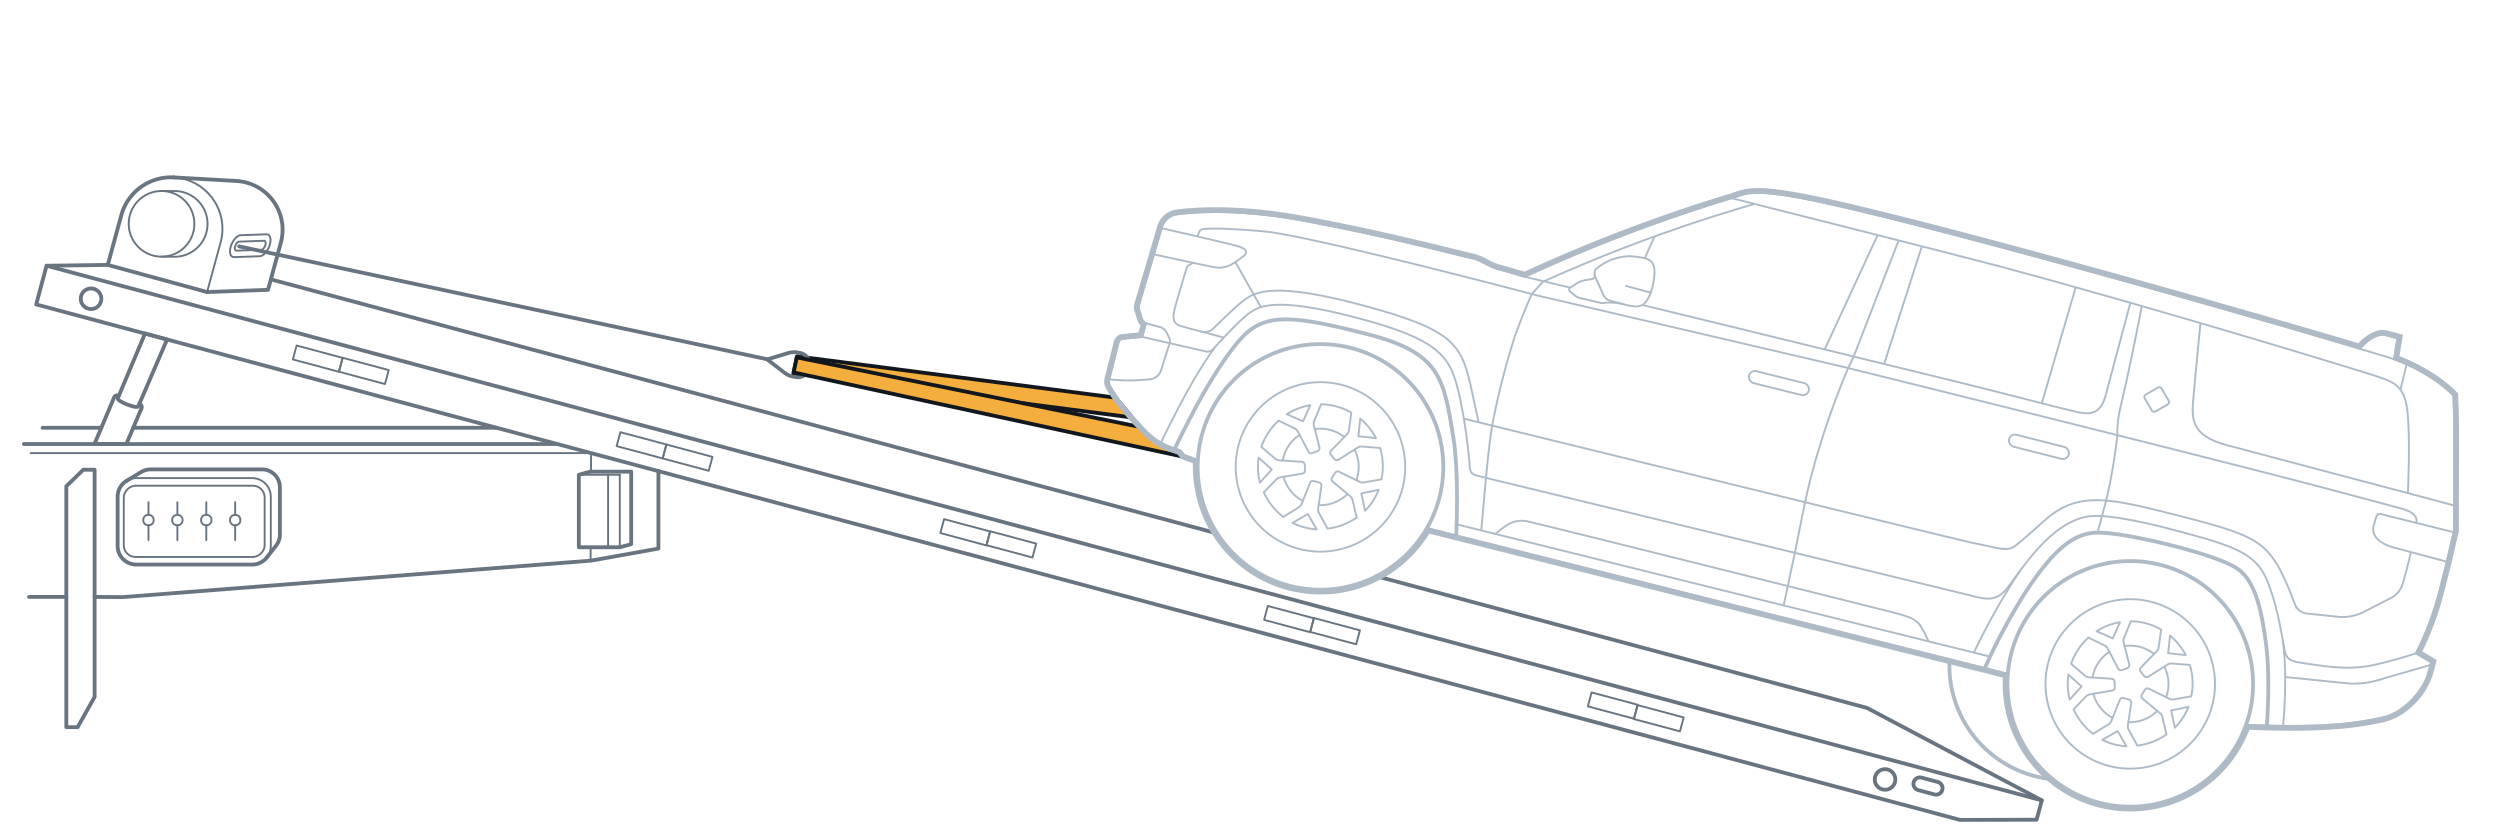 <svg xmlns="http://www.w3.org/2000/svg" width="650" height="215.411" viewBox="0 0 650 215.411"><g id="b6c2c287-7b08-490a-961b-85576dd0a05b" data-name="below"><polygon points="290.058 103.396 294.383 108.55 206.291 97.106 207.226 92.646 290.058 103.396" style="fill:#f4ae3d;stroke:#12171d;stroke-linecap:round;stroke-linejoin:round"/><line x1="62.185" y1="64.064" x2="199.559" y2="93.429" style="fill:none;stroke:#687581;stroke-linecap:round;stroke-linejoin:round"/><path d="M210.507,95.516a3.136,3.136,0,0,1-3.651,2.52l-.622-.114a5.24,5.24,0,0,1-2.264-1.01l-4.479-3.462,5.415-1.65a5.256,5.256,0,0,1,2.476-.142l.622.114a3.137,3.137,0,0,1,2.52,3.651Z" style="fill:none;stroke:#687581;stroke-linecap:round;stroke-linejoin:round"/><path d="M301.284,115.311a32.15,32.15,0,0,0,5.458,2.141l.99,1.311L206.348,96.832l.821-3.912,89.137,18.071A20.535,20.535,0,0,0,301.284,115.311Z" style="fill:#f4ae3d;stroke:#12171d;stroke-linecap:round;stroke-linejoin:round"/><line x1="28.014" y1="68.88" x2="12.105" y2="69.092" style="fill:none;stroke:#687581;stroke-linecap:round;stroke-linejoin:round"/><line x1="316.507" y1="138.708" x2="70.423" y2="72.638" style="fill:none;stroke:#687581;stroke-linecap:round;stroke-linejoin:round"/><polyline points="530.868 208.094 485.401 184.054 357.872 149.814" style="fill:none;stroke:#687581;stroke-linecap:round;stroke-linejoin:round"/><polygon points="509.607 213.179 9.41 79.151 12.105 69.092 530.868 208.094 529.52 213.123 509.607 213.179" style="fill:none;stroke:#687581;stroke-linecap:round;stroke-linejoin:round"/><circle cx="23.668" cy="77.676" r="2.678" style="fill:none;stroke:#687581;stroke-linecap:round;stroke-linejoin:round"/><circle cx="490.108" cy="202.658" r="2.678" style="fill:none;stroke:#687581;stroke-linecap:round;stroke-linejoin:round"/><path d="M505,205.368a1.676,1.676,0,0,1-2.053,1.186l-4.2-1.126a1.676,1.676,0,1,1,.868-3.238l4.2,1.125A1.676,1.676,0,0,1,505,205.368Z" style="fill:none;stroke:#687581;stroke-linecap:round;stroke-linejoin:round"/><rect x="425.087" y="184.778" width="12.392" height="3.748" transform="matrix(0.966, 0.259, -0.259, 0.966, 63.005, -105.264)" style="fill:none;stroke:#687581;stroke-linecap:round;stroke-linejoin:round;stroke-width:0.5px"/><rect x="413.117" y="181.571" width="12.392" height="3.748" transform="translate(61.767 -102.275) rotate(15)" style="fill:none;stroke:#687581;stroke-linecap:round;stroke-linejoin:round;stroke-width:0.5px"/><rect x="340.915" y="162.224" width="12.392" height="3.748" transform="translate(54.299 -84.247) rotate(15)" style="fill:none;stroke:#687581;stroke-linecap:round;stroke-linejoin:round;stroke-width:0.5px"/><rect x="328.945" y="159.017" width="12.392" height="3.748" transform="matrix(0.966, 0.259, -0.259, 0.966, 53.061, -81.259)" style="fill:none;stroke:#687581;stroke-linecap:round;stroke-linejoin:round;stroke-width:0.5px"/><rect x="256.742" y="139.67" width="12.392" height="3.748" transform="translate(45.594 -63.23) rotate(15)" style="fill:none;stroke:#687581;stroke-linecap:round;stroke-linejoin:round;stroke-width:0.5px"/><rect x="244.773" y="136.463" width="12.392" height="3.748" transform="matrix(0.966, 0.259, -0.259, 0.966, 44.356, -60.242)" style="fill:none;stroke:#687581;stroke-linecap:round;stroke-linejoin:round;stroke-width:0.5px"/><rect x="172.57" y="117.117" width="12.392" height="3.748" transform="translate(36.888 -42.214) rotate(15)" style="fill:none;stroke:#687581;stroke-linecap:round;stroke-linejoin:round;stroke-width:0.5px"/><rect x="160.601" y="113.909" width="12.392" height="3.748" transform="translate(35.65 -39.225) rotate(15)" style="fill:none;stroke:#687581;stroke-linecap:round;stroke-linejoin:round;stroke-width:0.5px"/><rect x="88.398" y="94.563" width="12.392" height="3.748" transform="translate(28.183 -21.197) rotate(15)" style="fill:none;stroke:#687581;stroke-linecap:round;stroke-linejoin:round;stroke-width:0.5px"/><rect x="76.429" y="91.356" width="12.392" height="3.748" transform="matrix(0.966, 0.259, -0.259, 0.966, 26.945, -18.208)" style="fill:none;stroke:#687581;stroke-linecap:round;stroke-linejoin:round;stroke-width:0.5px"/><polygon points="17.241 126.42 17.241 189.063 20.185 189.063 24.599 181.198 24.599 122.129 21.656 122.129 17.241 126.42" style="fill:none;stroke:#687581;stroke-linecap:round;stroke-linejoin:round"/><polyline points="24.599 155.193 31.904 155.248 153.67 145.761 171.187 142.629 171.187 122.445" style="fill:none;stroke:#687581;stroke-linecap:round;stroke-linejoin:round"/><line x1="7.544" y1="155.193" x2="17.241" y2="155.193" style="fill:none;stroke:#687581;stroke-linecap:round;stroke-linejoin:round"/><polygon points="150.495 123.446 150.495 142.286 161.151 142.286 164.111 141.475 164.111 122.634 153.454 122.634 150.495 123.446" style="fill:none;stroke:#687581;stroke-linecap:round;stroke-linejoin:round"/><line x1="158.107" y1="123.446" x2="158.107" y2="142.286" style="fill:none;stroke:#687581;stroke-linecap:round;stroke-linejoin:round;stroke-width:0.5px"/><line x1="161.151" y1="123.446" x2="161.151" y2="142.286" style="fill:none;stroke:#687581;stroke-linecap:round;stroke-linejoin:round;stroke-width:0.5px"/><path d="M32.928,125.005a4.841,4.841,0,0,0-2.343,4.149v12.79a4.842,4.842,0,0,0,4.842,4.842H65.565a4.834,4.834,0,0,0,3.812-1.856" style="fill:none;stroke:#687581;stroke-linecap:round;stroke-linejoin:round"/><path d="M69.377,144.93a4.821,4.821,0,0,0,1.03-2.986v-12.79a4.842,4.842,0,0,0-4.842-4.842H35.427a4.825,4.825,0,0,0-2.5.693" style="fill:none;stroke:#687581;stroke-miterlimit:10;stroke-width:0.5px"/><rect x="41.23" y="117.235" width="18.532" height="36.629" rx="3.037" transform="translate(186.045 85.053) rotate(90)" style="fill:none;stroke:#687581;stroke-miterlimit:10;stroke-width:0.5px"/><line x1="61.149" y1="136.578" x2="61.149" y2="140.435" style="fill:none;stroke:#687581;stroke-linecap:round;stroke-linejoin:round;stroke-width:0.5px"/><line x1="61.149" y1="130.58" x2="61.149" y2="133.866" style="fill:none;stroke:#687581;stroke-linecap:round;stroke-linejoin:round;stroke-width:0.5px"/><circle cx="61.149" cy="135.222" r="1.356" style="fill:none;stroke:#687581;stroke-linecap:round;stroke-linejoin:round;stroke-width:0.5px"/><line x1="53.633" y1="136.578" x2="53.633" y2="140.435" style="fill:none;stroke:#687581;stroke-linecap:round;stroke-linejoin:round;stroke-width:0.5px"/><line x1="53.633" y1="130.58" x2="53.633" y2="133.866" style="fill:none;stroke:#687581;stroke-linecap:round;stroke-linejoin:round;stroke-width:0.5px"/><circle cx="53.633" cy="135.222" r="1.356" style="fill:none;stroke:#687581;stroke-linecap:round;stroke-linejoin:round;stroke-width:0.5px"/><line x1="46.118" y1="136.578" x2="46.118" y2="140.435" style="fill:none;stroke:#687581;stroke-linecap:round;stroke-linejoin:round;stroke-width:0.5px"/><line x1="46.118" y1="130.58" x2="46.118" y2="133.866" style="fill:none;stroke:#687581;stroke-linecap:round;stroke-linejoin:round;stroke-width:0.5px"/><circle cx="46.118" cy="135.222" r="1.356" style="fill:none;stroke:#687581;stroke-linecap:round;stroke-linejoin:round;stroke-width:0.5px"/><line x1="38.603" y1="136.578" x2="38.603" y2="140.435" style="fill:none;stroke:#687581;stroke-linecap:round;stroke-linejoin:round;stroke-width:0.5px"/><line x1="38.603" y1="130.58" x2="38.603" y2="133.866" style="fill:none;stroke:#687581;stroke-linecap:round;stroke-linejoin:round;stroke-width:0.5px"/><circle cx="38.603" cy="135.222" r="1.356" style="fill:none;stroke:#687581;stroke-linecap:round;stroke-linejoin:round;stroke-width:0.5px"/><path d="M69.377,144.93l2.4-3.063h0A4.634,4.634,0,0,0,72.771,139V126.7a4.656,4.656,0,0,0-4.656-4.656H39.136a4.635,4.635,0,0,0-2.4.667h0l-3.806,2.3" style="fill:none;stroke:#687581;stroke-linecap:round;stroke-linejoin:round"/><line x1="153.67" y1="117.806" x2="7.986" y2="117.806" style="fill:none;stroke:#687581;stroke-linecap:round;stroke-linejoin:round;stroke-width:0.5px"/><line x1="153.67" y1="122.634" x2="153.67" y2="117.806" style="fill:none;stroke:#687581;stroke-linecap:round;stroke-linejoin:round;stroke-width:0.5px"/><line x1="129.1" y1="111.222" x2="34.643" y2="111.222" style="fill:none;stroke:#687581;stroke-linecap:round;stroke-linejoin:round"/><path d="M45.2,46.125A13.4,13.4,0,0,1,57.364,63.016L53.839,75.929" style="fill:none;stroke:#687581;stroke-linecap:round;stroke-linejoin:round;stroke-width:0.5px"/><path d="M53.839,75.929,28.014,68.88l3.524-12.912A13.4,13.4,0,0,1,45.2,46.125" style="fill:none;stroke:#687581;stroke-linecap:round;stroke-linejoin:round"/><path d="M70.131,63.711c-.482,1.575-1.636,2.877-2.578,2.91l-6.716.233c-.942.033-1.314-1.216-.832-2.791s1.636-2.877,2.578-2.909L69.3,60.92C70.24,60.888,70.613,62.137,70.131,63.711Z" style="fill:none;stroke:#687581;stroke-linecap:round;stroke-linejoin:round;stroke-width:0.5px"/><path d="M68.993,63.751c-.2.65-.675,1.187-1.064,1.2l-6.443.224c-.389.013-.542-.5-.344-1.152s.676-1.188,1.065-1.2L68.65,62.6C69.038,62.586,69.192,63.1,68.993,63.751Z" style="fill:none;stroke:#687581;stroke-linecap:round;stroke-linejoin:round;stroke-width:0.5px"/><path d="M45.2,46.129l16.133.917.147.014a12.242,12.242,0,0,1,2.633.425,12.7,12.7,0,0,1,8.911,15.6L69.685,75.349l-15.841.585" style="fill:none;stroke:#687581;stroke-linecap:round;stroke-linejoin:round"/><circle cx="42.004" cy="58.195" r="8.536" style="fill:none;stroke:#687581;stroke-linecap:round;stroke-linejoin:round;stroke-width:0.5px"/><path d="M42.063,49.657l3.487.021a8.538,8.538,0,0,1-.118,17.075l-3.486-.021" style="fill:none;stroke:#687581;stroke-linecap:round;stroke-linejoin:round;stroke-width:0.5px"/><line x1="150.495" y1="123.446" x2="161.151" y2="123.446" style="fill:none;stroke:#687581;stroke-linecap:round;stroke-linejoin:round;stroke-width:0.5px"/><line x1="153.561" y1="142.286" x2="153.561" y2="145.761" style="fill:none;stroke:#687581;stroke-linecap:round;stroke-linejoin:round;stroke-width:0.5px"/><path d="M36.274,104.9c.46.389.7.773.575,1.094l-3.991,9.451h-8.3L29.725,103.2c.129-.33.587-.445,1.214-.409" style="fill:none;stroke:#687581;stroke-linecap:round;stroke-linejoin:round"/><line x1="6.217" y1="115.448" x2="144.511" y2="115.448" style="fill:none;stroke:#687581;stroke-linecap:round;stroke-linejoin:round"/><line x1="26.338" y1="111.222" x2="11.082" y2="111.222" style="fill:none;stroke:#687581;stroke-linecap:round;stroke-linejoin:round"/><path d="M43.439,88.269,37.7,86.73,30.62,103.551c-.3.77,5.031,2.865,5.334,2.095Z" style="fill:none;stroke:#687581;stroke-linecap:round;stroke-linejoin:round"/></g><g id="a3484518-9be6-40b9-8f68-5b039cbe3b5d" data-name="illustration"><line x1="489.885" y1="94.593" x2="499.672" y2="64.053" style="fill:none;stroke:#aebbc7;stroke-miterlimit:10;stroke-width:0.5px"/><line x1="474.462" y1="90.748" x2="488.186" y2="61.125" style="fill:none;stroke:#aebbc7;stroke-miterlimit:10;stroke-width:0.5px"/><path d="M493.646,62.515l-11.687,30.2L480.428,95.9a213.772,213.772,0,0,0-8.721,24.965c-2.569,9.588-2.556,10.734-5.086,23.039l-2.879,13.516" style="fill:none;stroke:#aebbc7;stroke-miterlimit:10;stroke-width:0.5px"/><line x1="530.867" y1="104.849" x2="539.688" y2="74.695" style="fill:none;stroke:#aebbc7;stroke-miterlimit:10;stroke-width:0.5px"/><path d="M388.824,138.836l.128-.118a23.62,23.62,0,0,1,2.689-2.069,7.07,7.07,0,0,1,6.043-.963c5.308,1.183,90.04,22.419,93.781,23.365,4.579,1.158,6.683,1.79,7.987,3.862a26.729,26.729,0,0,1,1.947,3.844" style="fill:none;stroke:#aebbc7;stroke-miterlimit:10;stroke-width:0.5px"/><line x1="624.109" y1="101.328" x2="625.705" y2="94.725" style="fill:none;stroke:#aebbc7;stroke-miterlimit:10;stroke-width:0.5px"/><path d="M380.638,108.869c64.584,15.842,130.712,32.012,132.612,32.362,6.2,1.146,8.451,2.4,10.785.618,2.207-1.682,4.421-3.775,7.664-6.625,8.342-7.331,15.937-5.9,32.584-1.7,19.643,4.953,23.87,6.552,28.11,13.833a60.745,60.745,0,0,1,3.709,8.329q.326.793.655,1.585a3.687,3.687,0,0,0,3.017,2.246l8.488.888a12.417,12.417,0,0,0,5.873-1.089l7.486-3.812a6.071,6.071,0,0,0,3.077-3.723h0c1.609-5.564,2.157-8.378,2.157-8.378" style="fill:none;stroke:#aebbc7;stroke-miterlimit:10;stroke-width:0.5px"/><path d="M631.9,172.885l-14.381,4.16a22.432,22.432,0,0,1-7.1.64l-16.277-1.658" style="fill:none;stroke:#aebbc7;stroke-miterlimit:10;stroke-width:0.5px"/><rect x="558.21" y="101.34" width="5.068" height="5.068" rx="0.653" transform="translate(23.188 294.288) rotate(-30)" style="fill:none;stroke:#aebbc7;stroke-miterlimit:10;stroke-width:0.5px"/><path d="M310.2,68.339l-1.085.611a1.2,1.2,0,0,0-.552.665c-.533,1.583-2.356,7.834-2.84,9.554-.975,3.469-1.023,4.973,1.612,5.7,2.944.814,3.978,1.066,4.718,1.265a3.28,3.28,0,0,0,3.552-.856c1.189-1.162,5.614-5.559,7.818-7.2,2.768-2.065,7.416-4.969,30.719,1.275s25.6,9.9,28.136,20.487l2.186,10.09" style="fill:none;stroke:#aebbc7;stroke-miterlimit:10;stroke-width:0.5px"/><path d="M311.284,61.463l.543-1.211a1.134,1.134,0,0,1,.847-.654c3.328-.556,15.98.494,17.906.789C347.23,62.932,399.574,76.8,399.574,76.8l.072.019,80.368,18.75s99.078,24.529,128.14,32.316l15.514,4.157c2.519.675,4.9,1.515,4.606,3.747" style="fill:none;stroke:#aebbc7;stroke-miterlimit:10;stroke-width:0.5px"/><path d="M301.833,115.071c6.733-13.791,10.484-19.813,13.887-24.579" style="fill:none;stroke:#aebbc7;stroke-miterlimit:10;stroke-width:0.5px"/><path d="M593.491,166.325c1.329,8.965.272,20.494.129,22.409" style="fill:none;stroke:#aebbc7;stroke-miterlimit:10;stroke-width:0.5px"/><path d="M513.208,169.686a175.065,175.065,0,0,1,11.986-21.26" style="fill:none;stroke:#aebbc7;stroke-miterlimit:10;stroke-width:0.5px"/><path d="M430.2,61.483c-.373.807-1.249,2.584-2.553,5.669" style="fill:none;stroke:#aebbc7;stroke-miterlimit:10;stroke-width:0.5px"/><path d="M302.025,59.334c10.678,2.449,10.678,2.449,18.027,4.211,3.792.815,4.891,1.833,3.138,3.13-1.953,1.445-4.029,3.5-7.689,2.76-2.894-.587-7.653-1.567-15.239-3.24" style="fill:none;stroke:#aebbc7;stroke-miterlimit:10;stroke-width:0.5px"/><path d="M572.119,84.009s-1.428,14.537-1.85,19.585-.8,9.6,8.6,12.12,47.187,12.5,47.187,12.5" style="fill:none;stroke:#aebbc7;stroke-miterlimit:10;stroke-width:0.5px"/><path d="M427,79.305l1.3.3s68.207,16.63,80.636,19.7c12.1,2.987,26.807,6.843,31.112,7.827s6.329-.25,7.45-4.434,6.4-23.976,6.4-23.976" style="fill:none;stroke:#aebbc7;stroke-miterlimit:10;stroke-width:0.5px"/><path d="M450.226,51.526s59.719,15.065,68.685,17.468C564.867,81.308,616.605,97.4,616.605,97.4c5.054,1.708,8.44,2.274,9.278,9.11.868,7.077.172,21.7.172,21.7l12.006,3.217" style="fill:none;stroke:#aebbc7;stroke-miterlimit:10;stroke-width:0.5px"/><path d="M589.383,188.662s.979-12.149-.223-21.271c-1.153-8.749-2.8-16.593-7.673-19.687s-18.107-6.2-18.107-6.2-14.16-3.588-19.421-2.936-10.295,4.574-17.561,15.777a153.971,153.971,0,0,0-10.343,19.36" style="fill:none;stroke:#aebbc7;stroke-miterlimit:10"/><line x1="522.037" y1="175.209" x2="371.015" y2="137.317" style="fill:none;stroke:#aebbc7;stroke-miterlimit:10;stroke-width:0.5px"/><path d="M545.6,208.662a31.934,31.934,0,1,1,39.111-22.58A31.969,31.969,0,0,1,545.6,208.662Z" style="fill:none;stroke:#aebbc7;stroke-miterlimit:10"/><path d="M548.164,199.1a22.031,22.031,0,1,1,26.983-15.578A22.056,22.056,0,0,1,548.164,199.1Z" style="fill:none;stroke:#aebbc7;stroke-miterlimit:10;stroke-width:0.5px"/><path d="M544.209,190.811a16.709,16.709,0,0,1-5.077-6.388l3.235-3.351a1.736,1.736,0,0,1,.974-.526l5.852-1.009a.821.821,0,0,0,.671-.827l-.042-.743-.032-.72a.828.828,0,0,0-.612-.741l-.041-.011-.093-.013-5.941-.4a1.682,1.682,0,0,1-.343-.055,1.737,1.737,0,0,1-.67-.353l-3.6-3.081a16.513,16.513,0,0,1,4.5-6.81l4.191,2.046a1.725,1.725,0,0,1,.785.75l2.784,5.268a.8.8,0,0,0,1,.372l1.353-.51a.821.821,0,0,0,.494-.96l-1.453-5.763a1.72,1.72,0,0,1,.081-1.1l1.808-4.36a16.517,16.517,0,0,1,7.862,2.166l-.638,4.612a1.774,1.774,0,0,1-.48.994l-4.143,4.266a.814.814,0,0,0-.054,1.072l.913,1.121a.813.813,0,0,0,1.049.19l5.048-3.178a1.737,1.737,0,0,1,1.067-.258l4.7.368a16.539,16.539,0,0,1,.375,8.162l-4.591.8a1.727,1.727,0,0,1-.765-.026,1.7,1.7,0,0,1-.32-.122l-5.384-2.645-.1-.03a.807.807,0,0,0-.9.35l-.39.593-.391.611a.8.8,0,0,0,.157,1.062l4.569,3.805a1.8,1.8,0,0,1,.577.941l1.1,4.581a16.787,16.787,0,0,1-7.6,2.889l-2.234-4.127a1.734,1.734,0,0,1-.2-1.075l.846-5.888a.808.808,0,0,0-.593-.9l-1.4-.374a.809.809,0,0,0-.963.483l-2.21,5.522a1.7,1.7,0,0,1-.7.828Z" style="fill:none;stroke:#aebbc7;stroke-linecap:round;stroke-linejoin:round;stroke-width:0.5px"/><path d="M552.884,194.047a16.51,16.51,0,0,1-6.282-1.683l3.98-2.3Z" style="fill:none;stroke:#aebbc7;stroke-linecap:round;stroke-linejoin:round;stroke-width:0.5px"/><path d="M569,183.766a16.482,16.482,0,0,1-3.542,5.454l-.96-4.5Z" style="fill:none;stroke:#aebbc7;stroke-linecap:round;stroke-linejoin:round;stroke-width:0.5px"/><path d="M564.2,165.262a16.5,16.5,0,0,1,4.093,5.054l-4.574-.476Z" style="fill:none;stroke:#aebbc7;stroke-linecap:round;stroke-linejoin:round;stroke-width:0.5px"/><path d="M545.12,164.107a16.512,16.512,0,0,1,6.072-2.33l-1.867,4.2Z" style="fill:none;stroke:#aebbc7;stroke-linecap:round;stroke-linejoin:round;stroke-width:0.5px"/><path d="M538.126,181.9a16.487,16.487,0,0,1-.341-6.494l3.421,3.074Z" style="fill:none;stroke:#aebbc7;stroke-linecap:round;stroke-linejoin:round;stroke-width:0.5px"/><path d="M544.065,176.15a9.916,9.916,0,0,1,4.377-6.659" style="fill:none;stroke:#aebbc7;stroke-linecap:round;stroke-linejoin:round;stroke-width:0.5px"/><path d="M549.3,186.646a9.976,9.976,0,0,1-5.033-6.26" style="fill:none;stroke:#aebbc7;stroke-linecap:round;stroke-linejoin:round;stroke-width:0.5px"/><path d="M560.9,184.848a10.091,10.091,0,0,1-7.5,2.9" style="fill:none;stroke:#aebbc7;stroke-linecap:round;stroke-linejoin:round;stroke-width:0.5px"/><path d="M562.725,173.317a9.907,9.907,0,0,1,.462,7.955" style="fill:none;stroke:#aebbc7;stroke-linecap:round;stroke-linejoin:round;stroke-width:0.5px"/><path d="M552.4,167.985a9.96,9.96,0,0,1,7.664,2.055" style="fill:none;stroke:#aebbc7;stroke-linecap:round;stroke-linejoin:round;stroke-width:0.5px"/><path d="M456.178,53.029a414.675,414.675,0,0,0-55.012,20.227" style="fill:none;stroke:#aebbc7;stroke-miterlimit:10;stroke-width:0.5px"/><path d="M637.964,138.369l-18.612-4.623a1.166,1.166,0,0,0-1.6.881l-.621,2.136c-.565,2.11.945,4.441,5.32,5.613l13.712,3.674" style="fill:none;stroke:#aebbc7;stroke-miterlimit:10;stroke-width:0.5px"/><path d="M311.441,119.555c-.049-.016-2.3-.8-3.38-1.181-.37-.131-.942-1.164-1.312-1.3-.569-.2-.733-.26-1.3-.463a17.1,17.1,0,0,1-7.548-4.637c-4.15-4.3-7.475-8.289-9.29-11.659a2.368,2.368,0,0,1-.2-1.7l2.416-9.607a1.209,1.209,0,0,1,.95-.894l5.207-.515.951-3.55a1.823,1.823,0,0,1-1.038-1.206c-.168-.579-.487-1.561-.707-2.23a2.422,2.422,0,0,1-.022-1.44l5.918-20.032a4.825,4.825,0,0,1,4.007-3.424c5.122-.664,16.348-1.378,32.67,1.652,22.947,4.259,41.372,9.276,43.752,9.711s4.531,2.226,6.923,2.867,7.017,2.015,7.017,2.015A416.741,416.741,0,0,1,450.17,51.543c3.8-1.183,5.138-2.6,20,.34,23.888,4.735,92.858,23.814,139.928,37.743l8.534,2.6c12.715,3.407,19.249,10.6,19.249,10.6s.186,4.441.2,8.05c.015,3.339-.025,24.053-.03,27.131l-1.882,8.042.01,0s-.166.81-2.172,8.578a77.746,77.746,0,0,1-5.855,15.229l3.941,2.324-.792,2.957c-1.183,4.415-6.469,10.393-11.992,11.461-4.08.79-10.948,2.559-29.924,2.06q-2.711-.071-5.405-.2" style="fill:none;stroke:#aebbc7;stroke-miterlimit:10;stroke-width:0.5px"/><path d="M378.634,139.228l.039-1.041c.14-3.764.5-16.589-.805-24.45-2.5-15.1-3.117-21.91-22.129-26.8-22-5.661-27.989-5.568-34.631,2.906-6.16,7.859-10.847,16.974-15.661,26.774" style="fill:none;stroke:#aebbc7;stroke-miterlimit:10"/><path d="M628.15,169.86a110.884,110.884,0,0,1-11.355,3.112c-6.2,1.3-12.067.285-16.4-.333s-6.088-.767-6.435-3.97c-.819-3.656-1.559-10.29-4.434-17.538-3.042-7.667-9.441-9.379-25.186-13.566-6.755-1.8-15.624-3.621-20.057-3.412-10.478.494-18.545,13.851-22.386,18.727-3.1,3.937-6.139,2.778-9.831,1.872-3.843-.942-124.317-30.162-124.317-30.162-4.323-1.158-5.354-.863-5.59-3.023a142.338,142.338,0,0,0-2.674-18.558c-2.315-9.776-4.071-14.309-25.816-20.136s-26.269-3.356-28.843-1.462c-2.183,1.606-5.8,5.364-9.386,9.357a1.989,1.989,0,0,1-1.921.609L296.984,87.6" style="fill:none;stroke:#aebbc7;stroke-miterlimit:10;stroke-width:0.5px"/><path d="M335.06,152.248a31.934,31.934,0,1,1,39.111-22.581A31.971,31.971,0,0,1,335.06,152.248Z" style="fill:none;stroke:#aebbc7;stroke-miterlimit:10"/><path d="M337.621,142.682A22.032,22.032,0,1,1,364.6,127.1,22.058,22.058,0,0,1,337.621,142.682Z" style="fill:none;stroke:#aebbc7;stroke-miterlimit:10;stroke-width:0.5px"/><path d="M333.666,134.4a16.709,16.709,0,0,1-5.077-6.388l3.236-3.351a1.73,1.73,0,0,1,.973-.526l5.852-1.009a.821.821,0,0,0,.671-.827l-.042-.742-.032-.72a.826.826,0,0,0-.611-.741l-.041-.011-.094-.014-5.941-.4a1.755,1.755,0,0,1-.343-.056,1.717,1.717,0,0,1-.67-.353l-3.6-3.08a16.509,16.509,0,0,1,4.5-6.811l4.191,2.046a1.733,1.733,0,0,1,.784.75l2.784,5.268a.8.8,0,0,0,.5.4.81.81,0,0,0,.5-.027l1.352-.51a.821.821,0,0,0,.494-.961l-1.452-5.763a1.713,1.713,0,0,1,.08-1.1l1.809-4.36a16.513,16.513,0,0,1,7.861,2.167l-.638,4.612a1.764,1.764,0,0,1-.48.993l-4.142,4.266a.813.813,0,0,0-.055,1.072l.914,1.121a.8.8,0,0,0,.422.276.817.817,0,0,0,.627-.086l5.047-3.178a1.738,1.738,0,0,1,1.067-.258l4.7.368a16.539,16.539,0,0,1,.374,8.162l-4.591.8a1.728,1.728,0,0,1-.765-.027,1.758,1.758,0,0,1-.319-.121l-5.385-2.646-.1-.03a.808.808,0,0,0-.9.35l-.39.593-.391.611a.8.8,0,0,0,.157,1.062l4.569,3.806a1.8,1.8,0,0,1,.577.94l1.1,4.582a16.805,16.805,0,0,1-7.6,2.888l-2.234-4.127a1.738,1.738,0,0,1-.2-1.074l.847-5.889a.808.808,0,0,0-.594-.9l-1.4-.374a.809.809,0,0,0-.963.484l-2.21,5.521a1.7,1.7,0,0,1-.7.829Z" style="fill:none;stroke:#aebbc7;stroke-linecap:round;stroke-linejoin:round;stroke-width:0.5px"/><path d="M342.341,137.632a16.51,16.51,0,0,1-6.282-1.683l3.98-2.3Z" style="fill:none;stroke:#aebbc7;stroke-linecap:round;stroke-linejoin:round;stroke-width:0.5px"/><path d="M358.456,127.351a16.482,16.482,0,0,1-3.542,5.454l-.96-4.5Z" style="fill:none;stroke:#aebbc7;stroke-linecap:round;stroke-linejoin:round;stroke-width:0.5px"/><path d="M353.658,108.847a16.5,16.5,0,0,1,4.093,5.054l-4.574-.476Z" style="fill:none;stroke:#aebbc7;stroke-linecap:round;stroke-linejoin:round;stroke-width:0.5px"/><path d="M334.577,107.692a16.509,16.509,0,0,1,2.923-1.468,16.312,16.312,0,0,1,3.149-.862l-1.867,4.2Z" style="fill:none;stroke:#aebbc7;stroke-linecap:round;stroke-linejoin:round;stroke-width:0.5px"/><path d="M327.583,125.482a16.462,16.462,0,0,1-.34-6.494l3.42,3.074Z" style="fill:none;stroke:#aebbc7;stroke-linecap:round;stroke-linejoin:round;stroke-width:0.5px"/><path d="M333.523,119.735a9.912,9.912,0,0,1,4.377-6.659" style="fill:none;stroke:#aebbc7;stroke-linecap:round;stroke-linejoin:round;stroke-width:0.5px"/><path d="M338.755,130.231a9.973,9.973,0,0,1-5.032-6.259" style="fill:none;stroke:#aebbc7;stroke-linecap:round;stroke-linejoin:round;stroke-width:0.5px"/><path d="M350.362,128.433a10.093,10.093,0,0,1-7.5,2.9" style="fill:none;stroke:#aebbc7;stroke-linecap:round;stroke-linejoin:round;stroke-width:0.5px"/><path d="M352.182,116.9a9.907,9.907,0,0,1,.462,7.955" style="fill:none;stroke:#aebbc7;stroke-linecap:round;stroke-linejoin:round;stroke-width:0.5px"/><path d="M341.852,111.57a9.964,9.964,0,0,1,7.664,2.055" style="fill:none;stroke:#aebbc7;stroke-linecap:round;stroke-linejoin:round;stroke-width:0.5px"/><path d="M297.935,84.053l3.624.971a2.787,2.787,0,0,1,1.814,1.555L304.047,88a1.885,1.885,0,0,1,.08,1.191l-2.255,7.069a3.44,3.44,0,0,1-3.037,2.386l-2.778.194a43.04,43.04,0,0,1-7.646-.225" style="fill:none;stroke:#aebbc7;stroke-miterlimit:10;stroke-width:0.5px"/><path d="M422.239,79.14l-3.738-1a2.7,2.7,0,0,1-1.548-1.313l-2.033-4.484a3.733,3.733,0,0,1-.325-1.285l-.009-.139" style="fill:none;stroke:#aebbc7;stroke-miterlimit:10;stroke-width:0.5px"/><path d="M416.118,78.732a2.016,2.016,0,0,0,.726.037,14.4,14.4,0,0,1,5.395.371c1.178.316,3.226.864,4.589.255,2.408-1.154,3.519-6.84,3.324-9.282-.227-2.844-2.144-3.1-6.231-3.5a13.87,13.87,0,0,0-8.6,3.048c-1.686,1.1.317,2.61-1.528,2.907-3.1.5-2.956.527-5.564,2.24a.607.607,0,0,0-.046.981l1.447,1.157a3.212,3.212,0,0,0,1.065.517Z" style="fill:none;stroke:#aebbc7;stroke-miterlimit:10;stroke-width:0.5px"/><line x1="429.185" y1="76.081" x2="422.758" y2="74.359" style="fill:none;stroke:#aebbc7;stroke-linecap:round;stroke-linejoin:round;stroke-width:0.5px"/><rect x="522.105" y="114.582" width="16.031" height="3.182" rx="1.591" transform="translate(44.857 -126.815) rotate(14.238)" style="fill:none;stroke:#aebbc7;stroke-linecap:round;stroke-linejoin:round;stroke-width:0.5px"/><rect x="454.506" y="98.021" width="16.031" height="3.182" rx="1.591" transform="translate(37.785 -108.829) rotate(13.986)" style="fill:none;stroke:#aebbc7;stroke-linecap:round;stroke-linejoin:round;stroke-width:0.5px"/><line x1="396.455" y1="71.966" x2="408.248" y2="74.797" style="fill:none;stroke:#aebbc7;stroke-miterlimit:10;stroke-width:0.5px"/><path d="M385.127,137.855l1.238-13.643s.8-8.836,1.594-13.507a192.788,192.788,0,0,1,5.887-23.215c2.144-5.979,4.42-11.046,4.42-11.046l2.9-3.188" style="fill:none;stroke:#aebbc7;stroke-miterlimit:10;stroke-width:0.5px"/><path d="M556.865,79.624c-3.109,15.983-4.492,21.666-5.5,26.08a28.644,28.644,0,0,0-.851,7.448,140.942,140.942,0,0,1-2.905,16.952l-2.224,8.3" style="fill:none;stroke:#aebbc7;stroke-miterlimit:10;stroke-width:0.5px"/><line x1="517.419" y1="170.73" x2="378.392" y2="136.248" style="fill:none;stroke:#aebbc7;stroke-miterlimit:10;stroke-width:0.5px"/><path d="M613.562,90.684l.3-.348s3.435-4.006,6.457-3.2l3.021.81-.9,5.468" style="fill:none;stroke:#aebbc7;stroke-miterlimit:10;stroke-width:0.5px"/><g id="ffa7ce78-4ca1-48ed-a9de-cb4909c8b072" data-name="Offset Group"><path d="M289.862,88.762l-2.42,9.61a3.359,3.359,0,0,0,.29,2.424c1.882,3.488,5.287,7.564,9.452,11.873a18.026,18.026,0,0,0,7.933,4.887l.593.211.605.215c.059.059.156.174.32.375a2.939,2.939,0,0,0,1.1.955l.724.254c.621.218,1.389.488,1.952.684a32.947,32.947,0,0,0,61.09,18.219l149.5,37.507a32.937,32.937,0,0,0,63.675,13.514q2.34.1,4.692.165c17.512.463,24.8-1,29.094-1.864.375-.075.722-.145,1.051-.209a15.949,15.949,0,0,0,7.53-4.162,18.43,18.43,0,0,0,5.236-8.02l.989-3.691-3.788-2.232a79.57,79.57,0,0,0,5.5-14.6l2.42-9.542-.031-.009,1.692-7.209.006-3.632c.012-6.928.037-20.923.024-23.616-.016-3.633-.224-8.451-.224-8.451l-.243-.267s-5.15-5.651-15.054-9.389l.91-5.549-3.9-1.045a4.741,4.741,0,0,0-2.641.105,12.068,12.068,0,0,0-4.7,3.259l-2.853-.871C563.32,74.737,494.3,55.641,470.365,50.9c-7.714-1.527-11.892-1.9-14.693-1.716a16.31,16.31,0,0,0-4.667,1.029c-.372.128-.739.253-1.12.371A418.635,418.635,0,0,0,396.374,70.9c-1.142-.338-4.673-1.38-6.675-1.916a15.667,15.667,0,0,1-3.024-1.31,14.62,14.62,0,0,0-3.979-1.579c-.55-.1-2.079-.478-4.489-1.073-7.242-1.79-21.97-5.428-39.256-8.634-16.432-3.053-27.771-2.334-32.982-1.662a5.8,5.8,0,0,0-3.022,1.336,5.873,5.873,0,0,0-1.822,2.8l-5.911,20.028a3.4,3.4,0,0,0,.029,2.037c.219.67.536,1.645.7,2.191a2.912,2.912,0,0,0,.679,1.21c.053.057.109.11.164.159l-.586,2.189s-4.519.446-4.607.458a2.206,2.206,0,0,0-1.73,1.631Z" style="fill:none;stroke:#aebbc7;stroke-miterlimit:3;stroke-width:0.5px"/><path d="M290.105,88.823l-2.421,9.611a3.108,3.108,0,0,0,.268,2.243c1.865,3.457,5.25,7.512,9.412,11.819a17.774,17.774,0,0,0,7.837,4.824l.593.211c.2.072.392.14.634.217a3.261,3.261,0,0,1,.4.452,2.726,2.726,0,0,0,.983.876l.725.254c.7.245,1.563.549,2.126.745a32.7,32.7,0,0,0,60.715,18.106l149.875,37.6A32.686,32.686,0,0,0,584.5,189.232q2.429.109,4.87.173c17.491.463,24.761-1,29.038-1.859.375-.076.723-.146,1.052-.209a15.7,15.7,0,0,0,7.408-4.1,18.184,18.184,0,0,0,5.165-7.9l.939-3.507-3.825-2.254a79.325,79.325,0,0,0,5.589-14.758l2.36-9.3-.028-.007,1.741-7.417.006-3.6c.012-6.928.037-20.922.024-23.614-.016-3.627-.22-8.35-.22-8.35l-.182-.2s-5.17-5.678-15.149-9.395l.907-5.528-3.68-.986a4.483,4.483,0,0,0-2.5.1,12.036,12.036,0,0,0-4.695,3.306l-3-.918C563.246,74.976,494.241,55.884,470.317,51.141c-7.711-1.526-11.861-1.9-14.628-1.711a16.03,16.03,0,0,0-4.6,1.016c-.372.127-.742.253-1.13.374a417.938,417.938,0,0,0-53.562,20.346c-1.031-.306-4.7-1.391-6.76-1.942a15.913,15.913,0,0,1-3.073-1.329,14.39,14.39,0,0,0-3.91-1.555c-.56-.1-2.1-.482-4.5-1.076-7.242-1.79-21.963-5.427-39.242-8.631-16.4-3.048-27.716-2.329-32.9-1.66a5.552,5.552,0,0,0-2.892,1.279,5.614,5.614,0,0,0-1.744,2.678s-5.913,20.034-5.911,20.029a3.147,3.147,0,0,0,.026,1.887c.22.669.537,1.647.7,2.2a2.672,2.672,0,0,0,.621,1.107,2.435,2.435,0,0,0,.264.242l-.671,2.509s-4.692.463-4.757.472a1.955,1.955,0,0,0-1.534,1.446Z" style="fill:none;stroke:#aebbc7;stroke-miterlimit:3;stroke-width:0.5px"/><path d="M290.347,88.884,287.926,98.5a2.862,2.862,0,0,0,.247,2.064c1.846,3.425,5.212,7.46,9.371,11.763a17.533,17.533,0,0,0,7.74,4.763l.594.211c.2.072.392.14.685.242a2.86,2.86,0,0,1,.46.5,2.523,2.523,0,0,0,.872.8l.725.255c.784.275,1.766.619,2.3.805a32.446,32.446,0,0,0,60.337,17.994l150.258,37.7a32.436,32.436,0,0,0,62.808,13.381q2.517.114,5.047.181c17.471.462,24.722-1,28.983-1.854.374-.076.723-.146,1.054-.21a15.441,15.441,0,0,0,7.284-4.037,17.935,17.935,0,0,0,5.094-7.784l.891-3.323-3.863-2.277a79.063,79.063,0,0,0,5.675-14.917l2.3-9.061-.023-.006,1.789-7.625.006-3.575c.012-6.929.037-20.921.024-23.613-.016-3.622-.216-8.25-.216-8.25l-.121-.134s-5.189-5.7-15.244-9.4l.9-5.508-3.462-.928a4.241,4.241,0,0,0-2.364.1,11.911,11.911,0,0,0-4.6,3.254l-.085.1-3.158-.965c-47.065-13.927-116.059-33.016-139.97-37.755-7.707-1.526-11.83-1.891-14.563-1.708a15.814,15.814,0,0,0-4.538,1c-.372.126-.745.254-1.139.377a417.585,417.585,0,0,0-53.614,20.372c-.882-.261-4.726-1.4-6.844-1.966a16.18,16.18,0,0,1-3.124-1.349,14.161,14.161,0,0,0-3.84-1.531c-.57-.1-2.121-.487-4.519-1.08-7.241-1.789-21.956-5.425-39.227-8.627-16.377-3.043-27.663-2.324-32.827-1.658a5.307,5.307,0,0,0-2.762,1.221A5.37,5.37,0,0,0,301.6,59l-5.911,20.031a2.9,2.9,0,0,0,.025,1.736c.219.669.537,1.65.7,2.21a2.418,2.418,0,0,0,.562,1.005,2.292,2.292,0,0,0,.368.314l-.761,2.839s-4.863.48-4.907.487a1.7,1.7,0,0,0-1.338,1.261Z" style="fill:none;stroke:#aebbc7;stroke-miterlimit:3;stroke-width:0.5px"/><path d="M290.59,88.945l-2.421,9.612a2.606,2.606,0,0,0,.224,1.883c1.829,3.393,5.175,7.408,9.331,11.709a17.3,17.3,0,0,0,7.644,4.7l.594.211.7.251a2.316,2.316,0,0,1,.552.574,2.357,2.357,0,0,0,.76.72l.725.254c.9.314,2.028.711,2.477.866a32.2,32.2,0,0,0,59.957,17.88l150.644,37.8a32.185,32.185,0,0,0,62.371,13.315q2.605.12,5.226.189c17.451.462,24.683-.994,28.926-1.849.375-.076.725-.146,1.056-.21a15.208,15.208,0,0,0,7.162-3.975,17.7,17.7,0,0,0,5.023-7.665l.841-3.14-3.9-2.3a78.647,78.647,0,0,0,5.763-15.075l2.238-8.821-.019,0S638.3,138.059,638.3,138c0-.6,0-1.853.006-3.518.012-6.929.037-20.92.024-23.611-.016-3.616-.212-8.15-.212-8.15l-.061-.066s-5.207-5.73-15.338-9.405l.9-5.489L620.38,86.9a3.989,3.989,0,0,0-2.225.1,11.69,11.69,0,0,0-4.484,3.178l-.19.225-3.314-1.012C563.1,75.454,494.117,56.369,470.219,51.632c-7.7-1.525-11.8-1.884-14.5-1.7a15.562,15.562,0,0,0-4.474.99c-.372.127-.748.255-1.149.38a416.686,416.686,0,0,0-53.664,20.4c-.662-.2-4.73-1.4-6.93-1.992a16.339,16.339,0,0,1-3.173-1.368,13.932,13.932,0,0,0-3.771-1.507c-.579-.106-2.143-.492-4.534-1.083-7.24-1.789-21.95-5.423-39.213-8.625-16.349-3.037-27.609-2.318-32.749-1.655a5.055,5.055,0,0,0-2.632,1.164,5.12,5.12,0,0,0-1.589,2.438L295.932,79.1a2.656,2.656,0,0,0,.023,1.586c.22.668.539,1.653.708,2.22a2.169,2.169,0,0,0,.5.9,2.055,2.055,0,0,0,.473.373l-.852,3.183-5.057.5a1.457,1.457,0,0,0-1.142,1.077Z" style="fill:none;stroke:#aebbc7;stroke-miterlimit:3;stroke-width:0.5px"/></g><path d="M290.832,89.006l-2.421,9.612a2.356,2.356,0,0,0,.2,1.7c1.812,3.362,5.137,7.356,9.291,11.654a17.041,17.041,0,0,0,7.547,4.638c.564.2.727.26,1.3.462.37.132.947,1.164,1.31,1.294,1.085.38,3.335,1.169,3.38,1.181a31.941,31.941,0,0,0,59.575,17.767l151.024,37.891.007,0a31.932,31.932,0,0,0,61.932,13.248c1.8.083,3.6.152,5.407.2,18.973.5,25.841-1.265,29.927-2.055,5.52-1.072,10.809-7.047,11.991-11.459l.792-2.956-3.943-2.324a77.969,77.969,0,0,0,5.853-15.233c2.007-7.765,2.177-8.581,2.177-8.581l-.015,0L638.054,138c0-3.078.046-23.791.03-27.127-.016-3.611-.208-8.049-.208-8.049s-5.225-5.755-15.433-9.408l.9-5.471-3.024-.811c-3.017-.808-6.454,3.194-6.454,3.194l-.3.351L610.1,89.622C563.027,75.693,494.055,56.611,470.171,51.877c-14.859-2.941-16.2-1.521-20-.338a415.644,415.644,0,0,0-53.715,20.427s-4.619-1.376-7.015-2.017-4.546-2.437-6.924-2.871-20.807-5.454-43.748-9.708c-16.321-3.033-27.554-2.313-32.671-1.653a4.837,4.837,0,0,0-4.013,3.425l-5.913,20.034a2.4,2.4,0,0,0,.022,1.436c.219.668.539,1.656.71,2.23a1.818,1.818,0,0,0,1.033,1.211l-.951,3.547-5.207.514A1.2,1.2,0,0,0,290.832,89.006Z" style="fill:none;stroke:#aebbc7;stroke-miterlimit:3;stroke-width:0.5px"/><path d="M533.742,202.609a29.681,29.681,0,0,1-26.879-30.571" style="fill:none;stroke:#aebbc7;stroke-linecap:round;stroke-linejoin:round"/><line x1="321.209" y1="68.152" x2="327.823" y2="79.865" style="fill:none;stroke:#aebbc7;stroke-miterlimit:10;stroke-width:0.5px"/><line x1="312.056" y1="86.134" x2="318.178" y2="87.774" style="fill:none;stroke:#aebbc7;stroke-miterlimit:10;stroke-width:0.5px"/></g></svg>
